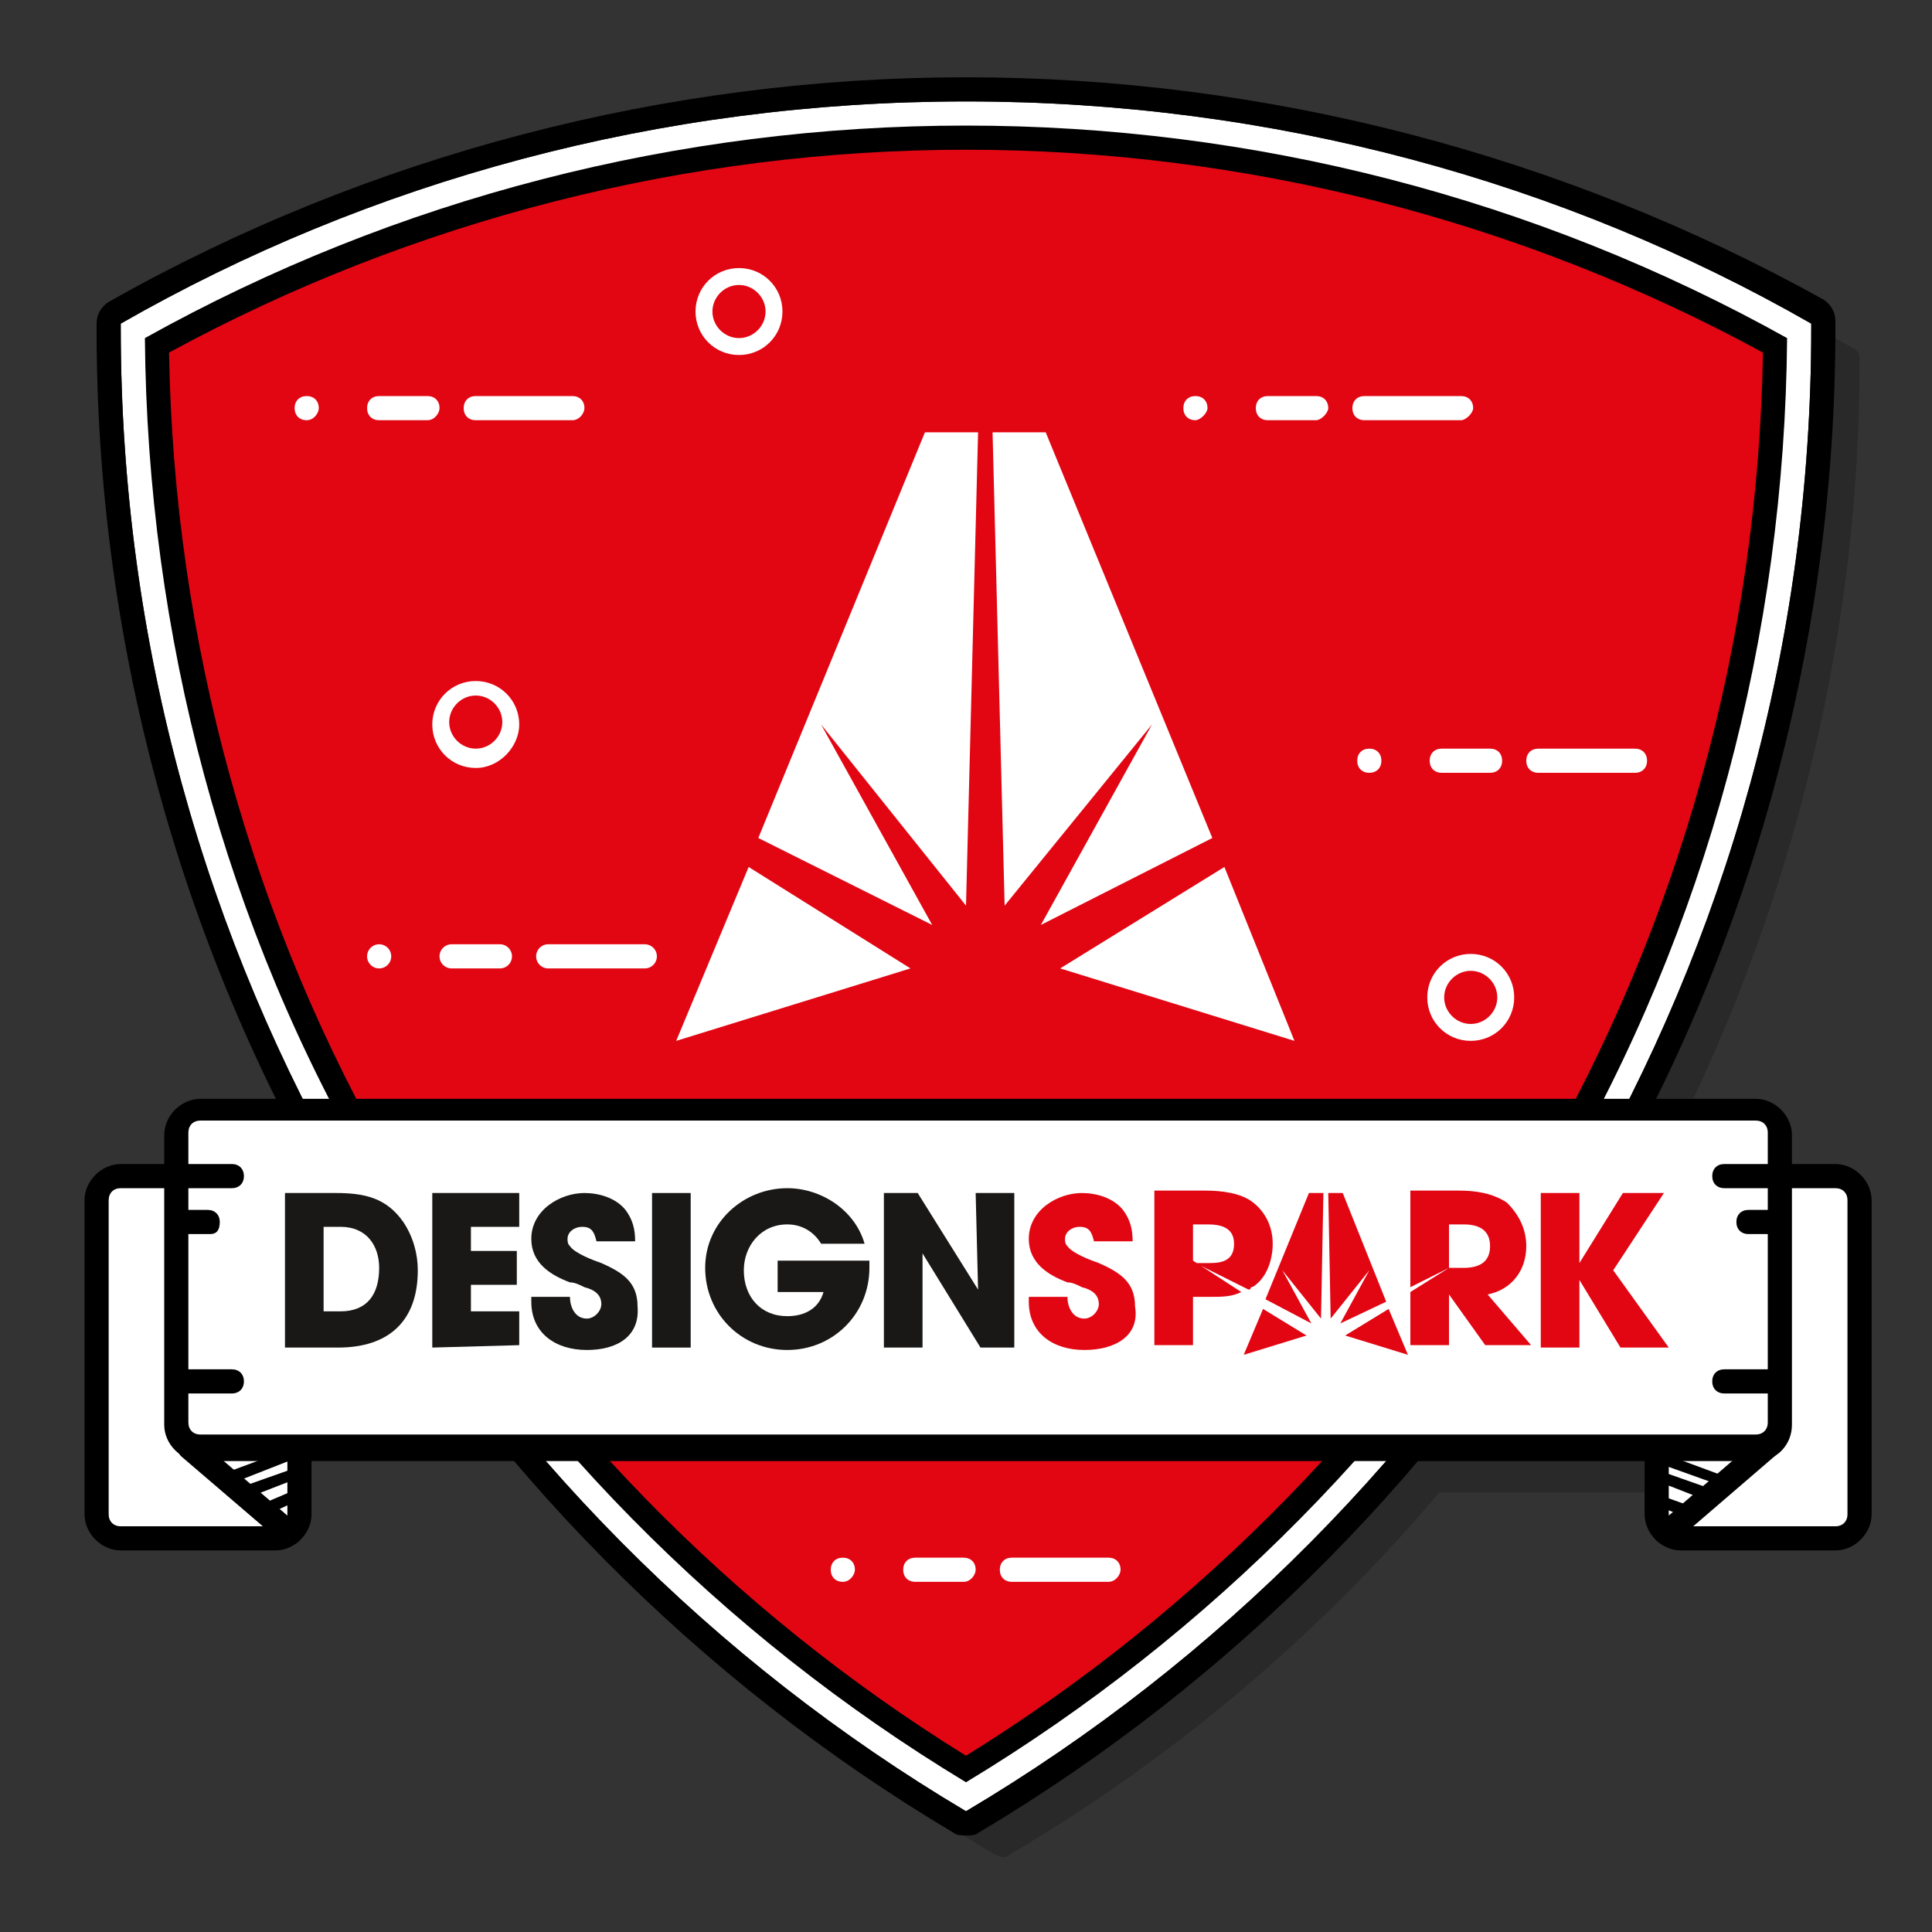 <?xml version="1.0" encoding="utf-8"?>
<!-- Generator: Adobe Illustrator 21.1.0, SVG Export Plug-In . SVG Version: 6.00 Build 0)  -->
<svg version="1.1" id="Layer_1" xmlns="http://www.w3.org/2000/svg" xmlns:xlink="http://www.w3.org/1999/xlink" x="0px" y="0px"
	 viewBox="0 0 80 80" style="enable-background:new 0 0 80 80;" xml:space="preserve">
<rect x="0" y="0" width="80" height="80" fill="#333333" stroke="none"/>
<style type="text/css">
	.st0{opacity:0.2;enable-background:new    ;}
	.st1{fill:#E20613;}
	.st2{fill:#FFFFFF;}
	.st3{fill:none;}
	.st4{fill:#191817;}
	.st5{fill:#FFFFFF;stroke:#000000;stroke-linecap:round;stroke-linejoin:round;stroke-miterlimit:10;}
	.st6{fill:#FFFFFF;stroke:#000000;stroke-linecap:round;stroke-linejoin:round;stroke-miterlimit:10;stroke-dasharray:4,2,2,3,0;}
	.st7{fill:none;stroke:#FFFFFF;stroke-linecap:round;stroke-linejoin:round;stroke-miterlimit:10;stroke-dasharray:4,2,2,3,0;}
</style>
<title>RS-DS-Badges</title>
<path class="st0" d="M60.7,60.5C71,47.8,77,31.7,77,15l0-0.2c0-0.2-0.1-0.3-0.3-0.4C66,8.3,53.8,5.1,41.5,5.1S17,8.3,6.3,14.3
	C6.1,14.4,6,14.6,6,14.7L6,15c0,25.2,13.5,48.9,35.2,61.8c0.1,0,0.2,0.1,0.3,0.1s0.2,0,0.3-0.1c6.8-4,12.8-9.1,17.8-15l9.4,0v-2
	L61.2,60L60.7,60.5z"/>
<g>
	<g>
		<path class="st1" d="M40,73.8C19.1,61.2,6.1,38.3,6,14c10.4-5.7,22.1-8.8,34-8.8c11.9,0,23.6,3,34,8.8
			C73.8,38.4,60.9,61.2,40,73.8z"/>
	</g>
	<g>
		<path d="M40,6.2c11.5,0,22.9,2.9,33,8.4c-0.2,11.9-3.4,23.6-9.4,33.9C57.9,58.3,49.7,66.7,40,72.7c-9.7-6-17.9-14.4-23.6-24.2
			c-6-10.3-9.2-22-9.4-33.9C17.1,9.1,28.5,6.2,40,6.2 M40,4.2c-12.7,0-24.7,3.3-35,9.2c0,0.1,0,0.2,0,0.2c0,26.1,14.1,49,35,61.4
			c20.9-12.4,35-35.3,35-61.4c0-0.1,0-0.2,0-0.2C64.7,7.5,52.7,4.2,40,4.2L40,4.2z"/>
	</g>
	<g>
		<path class="st2" d="M40,5.2c11.9,0,23.6,3,34,8.8c-0.1,12.3-3.3,24.4-9.5,35C58.6,59.1,50.1,67.7,40,73.8
			c-10.1-6.1-18.6-14.7-24.5-24.9C9.3,38.4,6.1,26.3,6,14C16.4,8.2,28.1,5.2,40,5.2 M40,4.2c-12.7,0-24.7,3.3-35,9.2
			c0,0.1,0,0.2,0,0.2c0,26.1,14.1,49,35,61.4c20.9-12.4,35-35.3,35-61.4c0-0.1,0-0.2,0-0.2C64.7,7.5,52.7,4.2,40,4.2L40,4.2z"/>
	</g>
	<g>
		<path d="M40,4.2c12.7,0,24.7,3.3,35,9.2c0,0.1,0,0.2,0,0.2c0,26.1-14.1,49-35,61.4C19.1,62.6,5,39.7,5,13.6c0-0.1,0-0.2,0-0.2
			C15.3,7.5,27.3,4.2,40,4.2 M40,3.2c-12.4,0-24.7,3.2-35.5,9.3C4.2,12.7,4,13,4,13.4l0,0.1c0,0.1,0,0.1,0,0.2
			C4,26.4,7.4,39,13.8,49.9C20,60.6,28.9,69.6,39.5,75.9C39.6,76,39.8,76,40,76s0.4,0,0.5-0.1C51.1,69.6,60,60.6,66.2,49.9
			C72.6,39,76,26.4,76,13.6c0-0.1,0-0.1,0-0.2l0-0.1c0-0.4-0.2-0.7-0.5-0.9C64.7,6.4,52.4,3.2,40,3.2L40,3.2z"/>
	</g>
</g>
<g>
	<g>
		<path class="st2" d="M76,63.7h-6.4c-0.6,0-1-0.5-1-1v-13c0-0.5,0.4-1,1-1H76c0.6,0,1,0.5,1,1v13C77,63.3,76.6,63.7,76,63.7z"/>
		<path d="M76,64.2h-6.4c-0.8,0-1.5-0.7-1.5-1.5v-13c0-0.8,0.7-1.5,1.5-1.5H76c0.8,0,1.5,0.7,1.5,1.5v13
			C77.5,63.5,76.8,64.2,76,64.2z M69.6,49.2c-0.3,0-0.5,0.2-0.5,0.5v13c0,0.3,0.2,0.5,0.5,0.5H76c0.3,0,0.5-0.2,0.5-0.5v-13
			c0-0.3-0.2-0.5-0.5-0.5H69.6z"/>
	</g>
	<g>
		<line class="st3" x1="73.3" y1="59.8" x2="69" y2="63.5"/>
		<path d="M69,64c-0.1,0-0.3-0.1-0.4-0.2c-0.2-0.2-0.2-0.5,0.1-0.7l4.3-3.7c0.2-0.2,0.5-0.2,0.7,0.1c0.2,0.2,0.2,0.5-0.1,0.7
			l-4.3,3.7C69.2,64,69.1,64,69,64z"/>
	</g>
	<g>
		<path class="st2" d="M5,63.7h6.4c0.6,0,1-0.5,1-1v-13c0-0.5-0.4-1-1-1H5c-0.6,0-1,0.5-1,1v13C4,63.3,4.4,63.7,5,63.7z"/>
		<path d="M11.4,64.2H5c-0.8,0-1.5-0.7-1.5-1.5v-13c0-0.8,0.7-1.5,1.5-1.5h6.4c0.8,0,1.5,0.7,1.5,1.5v13
			C12.9,63.5,12.2,64.2,11.4,64.2z M5,49.2c-0.3,0-0.5,0.2-0.5,0.5v13c0,0.3,0.2,0.5,0.5,0.5h6.4c0.3,0,0.5-0.2,0.5-0.5v-13
			c0-0.3-0.2-0.5-0.5-0.5H5z"/>
	</g>
	<g>
		<path class="st2" d="M72.7,60H8.3c-0.6,0-1-0.5-1-1v-12c0-0.5,0.4-1,1-1h64.4c0.6,0,1,0.5,1,1v12C73.7,59.5,73.3,60,72.7,60z"/>
		<path d="M72.7,60.5H8.3c-0.8,0-1.5-0.7-1.5-1.5v-12c0-0.8,0.7-1.5,1.5-1.5h64.4c0.8,0,1.5,0.7,1.5,1.5v12
			C74.2,59.8,73.6,60.5,72.7,60.5z M8.3,46.4c-0.3,0-0.5,0.2-0.5,0.5v12c0,0.3,0.2,0.5,0.5,0.5h64.4c0.3,0,0.5-0.2,0.5-0.5v-12
			c0-0.3-0.2-0.5-0.5-0.5H8.3z"/>
	</g>
	<g>
		<g>
			<g>
				<path class="st4" d="M14,55.8h-2.2v-6.4h2.1c1.2,0,2.1,0.2,2.8,1.2c0.4,0.6,0.6,1.3,0.6,2C17.3,54.7,16.1,55.8,14,55.8z
					 M14.1,50.8h-0.7v3.5h0.7c1.1,0,1.6-0.7,1.6-1.8C15.7,51.6,15.2,50.8,14.1,50.8z"/>
			</g>
			<g>
				<path class="st4" d="M17.9,55.8v-6.4h3.6v1.4h-2v1h1.9v1.4h-1.9v1.1h2v1.4L17.9,55.8L17.9,55.8z"/>
			</g>
			<g>
				<path class="st4" d="M24.3,55.9c-1.3,0-2.3-0.7-2.3-2v-0.2h1.6c0,0.4,0.2,0.9,0.7,0.9c0.3,0,0.6-0.3,0.6-0.6
					c0-0.4-0.3-0.6-0.7-0.7c-0.2-0.1-0.4-0.2-0.6-0.2c-0.8-0.3-1.6-0.8-1.6-1.8c0-1.2,1.2-1.9,2.2-1.9c0.6,0,1.3,0.2,1.7,0.7
					c0.3,0.4,0.4,0.8,0.4,1.3h-1.6c-0.1-0.4-0.2-0.6-0.6-0.6c-0.3,0-0.6,0.2-0.6,0.5c0,0.1,0,0.2,0.1,0.3c0.2,0.3,1,0.6,1.3,0.7
					c0.9,0.4,1.5,0.8,1.5,1.8C26.5,55.3,25.6,55.9,24.3,55.9z"/>
			</g>
			<g>
				<path class="st4" d="M27,55.8v-6.4h1.6v6.4H27z"/>
			</g>
			<g>
				<path class="st4" d="M32.6,55.9c-1.9,0-3.4-1.5-3.4-3.4c0-1.9,1.6-3.3,3.4-3.3c1.4,0,2.8,0.9,3.2,2.3H34
					c-0.3-0.5-0.8-0.8-1.4-0.8c-1.1,0-1.8,0.9-1.8,1.9c0,1.1,0.7,1.9,1.8,1.9c0.7,0,1.3-0.3,1.5-1h-1.9v-1.3H36c0,0.1,0,0.2,0,0.3
					C36,54.4,34.5,55.9,32.6,55.9z"/>
			</g>
			<g>
				<path class="st4" d="M40.6,55.8l-2.4-3.9l0,0l0,3.9h-1.6v-6.4H38l2.5,4l0,0l-0.1-4H42v6.4C42,55.8,40.6,55.8,40.6,55.8z"/>
			</g>
			<g>
				<g>
					<path class="st1" d="M44.9,55.9c-1.3,0-2.3-0.7-2.3-2v-0.2h1.6c0,0.4,0.2,0.9,0.7,0.9c0.3,0,0.6-0.3,0.6-0.6
						c0-0.4-0.3-0.6-0.7-0.7c-0.2-0.1-0.4-0.2-0.6-0.2c-0.8-0.3-1.6-0.8-1.6-1.8c0-1.2,1.2-1.9,2.2-1.9c0.6,0,1.3,0.2,1.7,0.7
						c0.3,0.4,0.4,0.8,0.4,1.3h-1.6c-0.1-0.4-0.2-0.6-0.6-0.6c-0.3,0-0.6,0.2-0.6,0.5c0,0.1,0,0.2,0.1,0.3c0.2,0.3,1,0.6,1.3,0.7
						c0.9,0.4,1.5,0.8,1.5,1.8C47.2,55.3,46.2,55.9,44.9,55.9z"/>
				</g>
			</g>
			<g>
				<g>
					<path class="st1" d="M67.1,55.8L65.4,53h0v2.8h-1.6v-6.4h1.6v2.9h0l1.8-2.9h1.7l-2.1,3.2l2.3,3.2C69,55.8,67.1,55.8,67.1,55.8z
						"/>
				</g>
			</g>
		</g>
		<g>
			<g>
				<polygon class="st1" points="53.1,52.6 54.7,54.6 54.8,49.4 54.2,49.4 52.4,53.8 54.3,54.8 				"/>
			</g>
			<g>
				<polygon class="st1" points="56.7,52.6 55.5,54.8 57.4,53.9 55.6,49.4 55,49.4 55.1,54.6 				"/>
			</g>
			<g>
				<polygon class="st1" points="58.3,56.1 58.3,56.1 57.5,54.2 55.7,55.3 				"/>
			</g>
			<g>
				<polygon class="st1" points="52.3,54.2 51.5,56.1 54.1,55.3 				"/>
			</g>
			<g>
				<g>
					<path class="st1" d="M61.6,53.6c1-0.2,1.6-1,1.6-2c0-0.7-0.3-1.3-0.8-1.8c-0.6-0.4-1.3-0.5-2-0.5h-2v4l1.6-0.8v-1.8h0.6
						c0.6,0,1.1,0.2,1.1,0.9c0,0.7-0.5,0.9-1.1,0.9H60l-1.6,1v2.2H60v-2.1h0l1.5,2.1h1.9L61.6,53.6z"/>
				</g>
			</g>
		</g>
		<g>
			<g>
				<path class="st1" d="M52,53.2c0.5-0.4,0.7-1.1,0.7-1.7c0-0.7-0.3-1.3-0.8-1.7c-0.5-0.4-1.3-0.5-2-0.5h-2.1v6.4h1.6v-2h0.7
					c0.5,0,0.9,0,1.3-0.2l-2-1.3v-1.5H50c0.5,0,1.1,0.1,1.1,0.8c0,0.7-0.5,0.8-1,0.8h-0.3h-0.1h-0.2l2.2,1.1c0,0,0.1,0,0.1-0.1
					C51.8,53.3,51.9,53.3,52,53.2z"/>
			</g>
		</g>
	</g>
	<g>
		<line class="st3" x1="7.7" y1="50.6" x2="8.7" y2="50.6"/>
		<path d="M8.7,51.1H7.7c-0.3,0-0.5-0.2-0.5-0.5s0.2-0.5,0.5-0.5h0.9c0.3,0,0.5,0.2,0.5,0.5S9,51.1,8.7,51.1z"/>
	</g>
	<g>
		<line class="st3" x1="7.7" y1="57.2" x2="9.6" y2="57.2"/>
		<path d="M9.6,57.7H7.7c-0.3,0-0.5-0.2-0.5-0.5s0.2-0.5,0.5-0.5h1.9c0.3,0,0.5,0.2,0.5,0.5S9.9,57.7,9.6,57.7z"/>
	</g>
	<g>
		<line class="st3" x1="7.7" y1="48.7" x2="9.6" y2="48.7"/>
		<path d="M9.6,49.2H7.7c-0.3,0-0.5-0.2-0.5-0.5s0.2-0.5,0.5-0.5h1.9c0.3,0,0.5,0.2,0.5,0.5S9.9,49.2,9.6,49.2z"/>
	</g>
	<g>
		<line class="st3" x1="73.3" y1="50.6" x2="72.3" y2="50.6"/>
		<path d="M73.3,51.1h-0.9c-0.3,0-0.5-0.2-0.5-0.5s0.2-0.5,0.5-0.5h0.9c0.3,0,0.5,0.2,0.5,0.5S73.5,51.1,73.3,51.1z"/>
	</g>
	<g>
		<line class="st3" x1="73.3" y1="57.2" x2="71.4" y2="57.2"/>
		<path d="M73.3,57.7h-1.9c-0.3,0-0.5-0.2-0.5-0.5s0.2-0.5,0.5-0.5h1.9c0.3,0,0.5,0.2,0.5,0.5S73.5,57.7,73.3,57.7z"/>
	</g>
	<g>
		<line class="st3" x1="73.3" y1="48.7" x2="71.4" y2="48.7"/>
		<path d="M73.3,49.2h-1.9c-0.3,0-0.5-0.2-0.5-0.5s0.2-0.5,0.5-0.5h1.9c0.3,0,0.5,0.2,0.5,0.5S73.5,49.2,73.3,49.2z"/>
	</g>
	<g>
		<path class="st5" d="M9.6,62.5"/>
	</g>
	<g>
		<path class="st5" d="M7.7,59"/>
	</g>
	<g>
		<line class="st3" x1="7.7" y1="59.8" x2="12" y2="63.5"/>
		<path d="M12,64c-0.1,0-0.2,0-0.3-0.1l-4.2-3.6c-0.2-0.2-0.2-0.5-0.1-0.7c0.2-0.2,0.5-0.2,0.7-0.1l4.2,3.6c0.2,0.2,0.2,0.5,0.1,0.7
			C12.3,63.9,12.1,64,12,64z"/>
	</g>
</g>
<path class="st6" d="M14.5,16.2"/>
<path class="st6" d="M7.7,16.2"/>
<g>
	<path d="M10.9,62.8c-0.1,0-0.2-0.1-0.2-0.2c0-0.1,0-0.3,0.1-0.3l1.4-0.6c0.1-0.1,0.3,0,0.3,0.1c0,0.1,0,0.3-0.1,0.3L10.9,62.8
		C10.9,62.8,10.9,62.8,10.9,62.8z"/>
</g>
<g>
	<path d="M10.3,62c-0.1,0-0.2-0.1-0.2-0.2c0-0.1,0-0.3,0.1-0.3l1.7-0.6c0.1-0.1,0.3,0,0.3,0.1s0,0.3-0.1,0.3L10.3,62
		C10.4,62,10.3,62,10.3,62z"/>
</g>
<g>
	<path d="M9.4,61.5c-0.1,0-0.2-0.1-0.2-0.2c0-0.1,0-0.3,0.1-0.3l2.7-1c0.1-0.1,0.3,0,0.3,0.1s0,0.3-0.1,0.3L9.4,61.5
		C9.4,61.5,9.4,61.5,9.4,61.5z"/>
</g>
<g>
	<g>
		<path d="M70,62.9C70,62.9,70,62.9,70,62.9l-1.5-0.6c-0.1,0-0.2-0.2-0.1-0.3c0-0.1,0.2-0.2,0.3-0.1l1.4,0.5c0.1,0,0.2,0.2,0.1,0.3
			C70.2,62.8,70.1,62.9,70,62.9z"/>
	</g>
	<g>
		<path d="M70.6,62.1C70.6,62.1,70.5,62.1,70.6,62.1l-1.8-0.7c-0.1,0-0.2-0.2-0.1-0.3c0-0.1,0.2-0.2,0.3-0.1l1.7,0.6
			c0.1,0,0.2,0.2,0.1,0.3C70.8,62.1,70.7,62.1,70.6,62.1z"/>
	</g>
	<g>
		<path d="M71.5,61.6C71.5,61.6,71.5,61.6,71.5,61.6l-2.8-1c-0.1,0-0.2-0.2-0.1-0.3c0-0.1,0.2-0.2,0.3-0.1l2.7,1
			c0.1,0,0.2,0.2,0.1,0.3C71.7,61.5,71.6,61.6,71.5,61.6z"/>
	</g>
</g>
<g>
	<path class="st2" d="M60.9,43.1c-1,0-1.8-0.8-1.8-1.8c0-1,0.8-1.8,1.8-1.8s1.8,0.8,1.8,1.8C62.7,42.3,61.9,43.1,60.9,43.1z
		 M60.9,40.2c-0.6,0-1.1,0.5-1.1,1.1s0.5,1.1,1.1,1.1s1.1-0.5,1.1-1.1S61.5,40.2,60.9,40.2z"/>
</g>
<g>
	<path class="st2" d="M30.6,14.7c-1,0-1.8-0.8-1.8-1.8s0.8-1.8,1.8-1.8s1.8,0.8,1.8,1.8S31.6,14.7,30.6,14.7z M30.6,11.8
		c-0.6,0-1.1,0.5-1.1,1.1S30,14,30.6,14s1.1-0.5,1.1-1.1S31.2,11.8,30.6,11.8z"/>
</g>
<g>
	<path class="st2" d="M19.7,31.8c-1,0-1.8-0.8-1.8-1.8c0-1,0.8-1.8,1.8-1.8s1.8,0.8,1.8,1.8C21.5,30.9,20.7,31.8,19.7,31.8z
		 M19.7,28.8c-0.6,0-1.1,0.5-1.1,1.1s0.5,1.1,1.1,1.1s1.1-0.5,1.1-1.1S20.3,28.8,19.7,28.8z"/>
</g>
<line class="st7" x1="26.7" y1="39.6" x2="13.9" y2="39.6"/>
<g>
	<line class="st3" x1="45.9" y1="64.9" x2="33.1" y2="64.9"/>
	<path class="st2" d="M45.9,65.5h-4c-0.3,0-0.5-0.2-0.5-0.5c0-0.3,0.2-0.5,0.5-0.5h4c0.3,0,0.5,0.2,0.5,0.5
		C46.4,65.2,46.2,65.5,45.9,65.5z M39.9,65.5h-2c-0.3,0-0.5-0.2-0.5-0.5c0-0.3,0.2-0.5,0.5-0.5h2c0.3,0,0.5,0.2,0.5,0.5
		C40.4,65.2,40.2,65.5,39.9,65.5z M34.9,65.5c-0.3,0-0.5-0.2-0.5-0.5c0-0.3,0.2-0.5,0.5-0.5c0.3,0,0.5,0.2,0.5,0.5
		C35.4,65.2,35.2,65.5,34.9,65.5z"/>
</g>
<g>
	<line class="st3" x1="67.7" y1="31.5" x2="55" y2="31.5"/>
	<path class="st2" d="M67.7,32h-4c-0.3,0-0.5-0.2-0.5-0.5c0-0.3,0.2-0.5,0.5-0.5h4c0.3,0,0.5,0.2,0.5,0.5C68.2,31.8,68,32,67.7,32z
		 M61.7,32h-2c-0.3,0-0.5-0.2-0.5-0.5c0-0.3,0.2-0.5,0.5-0.5h2c0.3,0,0.5,0.2,0.5,0.5C62.2,31.8,62,32,61.7,32z M56.7,32
		c-0.3,0-0.5-0.2-0.5-0.5c0-0.3,0.2-0.5,0.5-0.5c0.3,0,0.5,0.2,0.5,0.5C57.2,31.8,57,32,56.7,32z"/>
</g>
<g>
	<line class="st3" x1="60.5" y1="16.9" x2="47.7" y2="16.9"/>
	<path class="st2" d="M60.5,17.4h-4c-0.3,0-0.5-0.2-0.5-0.5c0-0.3,0.2-0.5,0.5-0.5h4c0.3,0,0.5,0.2,0.5,0.5
		C61,17.1,60.7,17.4,60.5,17.4z M54.5,17.4h-2c-0.3,0-0.5-0.2-0.5-0.5c0-0.3,0.2-0.5,0.5-0.5h2c0.3,0,0.5,0.2,0.5,0.5
		C55,17.1,54.7,17.4,54.5,17.4z M49.5,17.4c-0.3,0-0.5-0.2-0.5-0.5c0-0.3,0.2-0.5,0.5-0.5c0.3,0,0.5,0.2,0.5,0.5
		C50,17.1,49.7,17.4,49.5,17.4z"/>
</g>
<g>
	<line class="st3" x1="23.7" y1="16.9" x2="10.9" y2="16.9"/>
	<path class="st2" d="M23.7,17.4h-4c-0.3,0-0.5-0.2-0.5-0.5c0-0.3,0.2-0.5,0.5-0.5h4c0.3,0,0.5,0.2,0.5,0.5
		C24.2,17.1,24,17.4,23.7,17.4z M17.7,17.4h-2c-0.3,0-0.5-0.2-0.5-0.5c0-0.3,0.2-0.5,0.5-0.5h2c0.3,0,0.5,0.2,0.5,0.5
		C18.2,17.1,18,17.4,17.7,17.4z M12.7,17.4c-0.3,0-0.5-0.2-0.5-0.5c0-0.3,0.2-0.5,0.5-0.5c0.3,0,0.5,0.2,0.5,0.5
		C13.2,17.1,13,17.4,12.7,17.4z"/>
</g>
<rect class="st3" width="80" height="80"/>
<g>
	<polygon class="st2" points="34,30 40,37.5 40.5,17.9 38.3,17.9 31.4,34.7 38.6,38.3 	"/>
	<polygon class="st2" points="47.7,30 43.1,38.3 50.2,34.7 43.3,17.9 41.1,17.9 41.6,37.5 	"/>
	<polygon class="st2" points="53.6,43.1 53.6,43.1 50.7,35.9 43.9,40.1 	"/>
	<polygon class="st2" points="31,35.9 28,43.1 37.7,40.1 	"/>
</g>
</svg>
